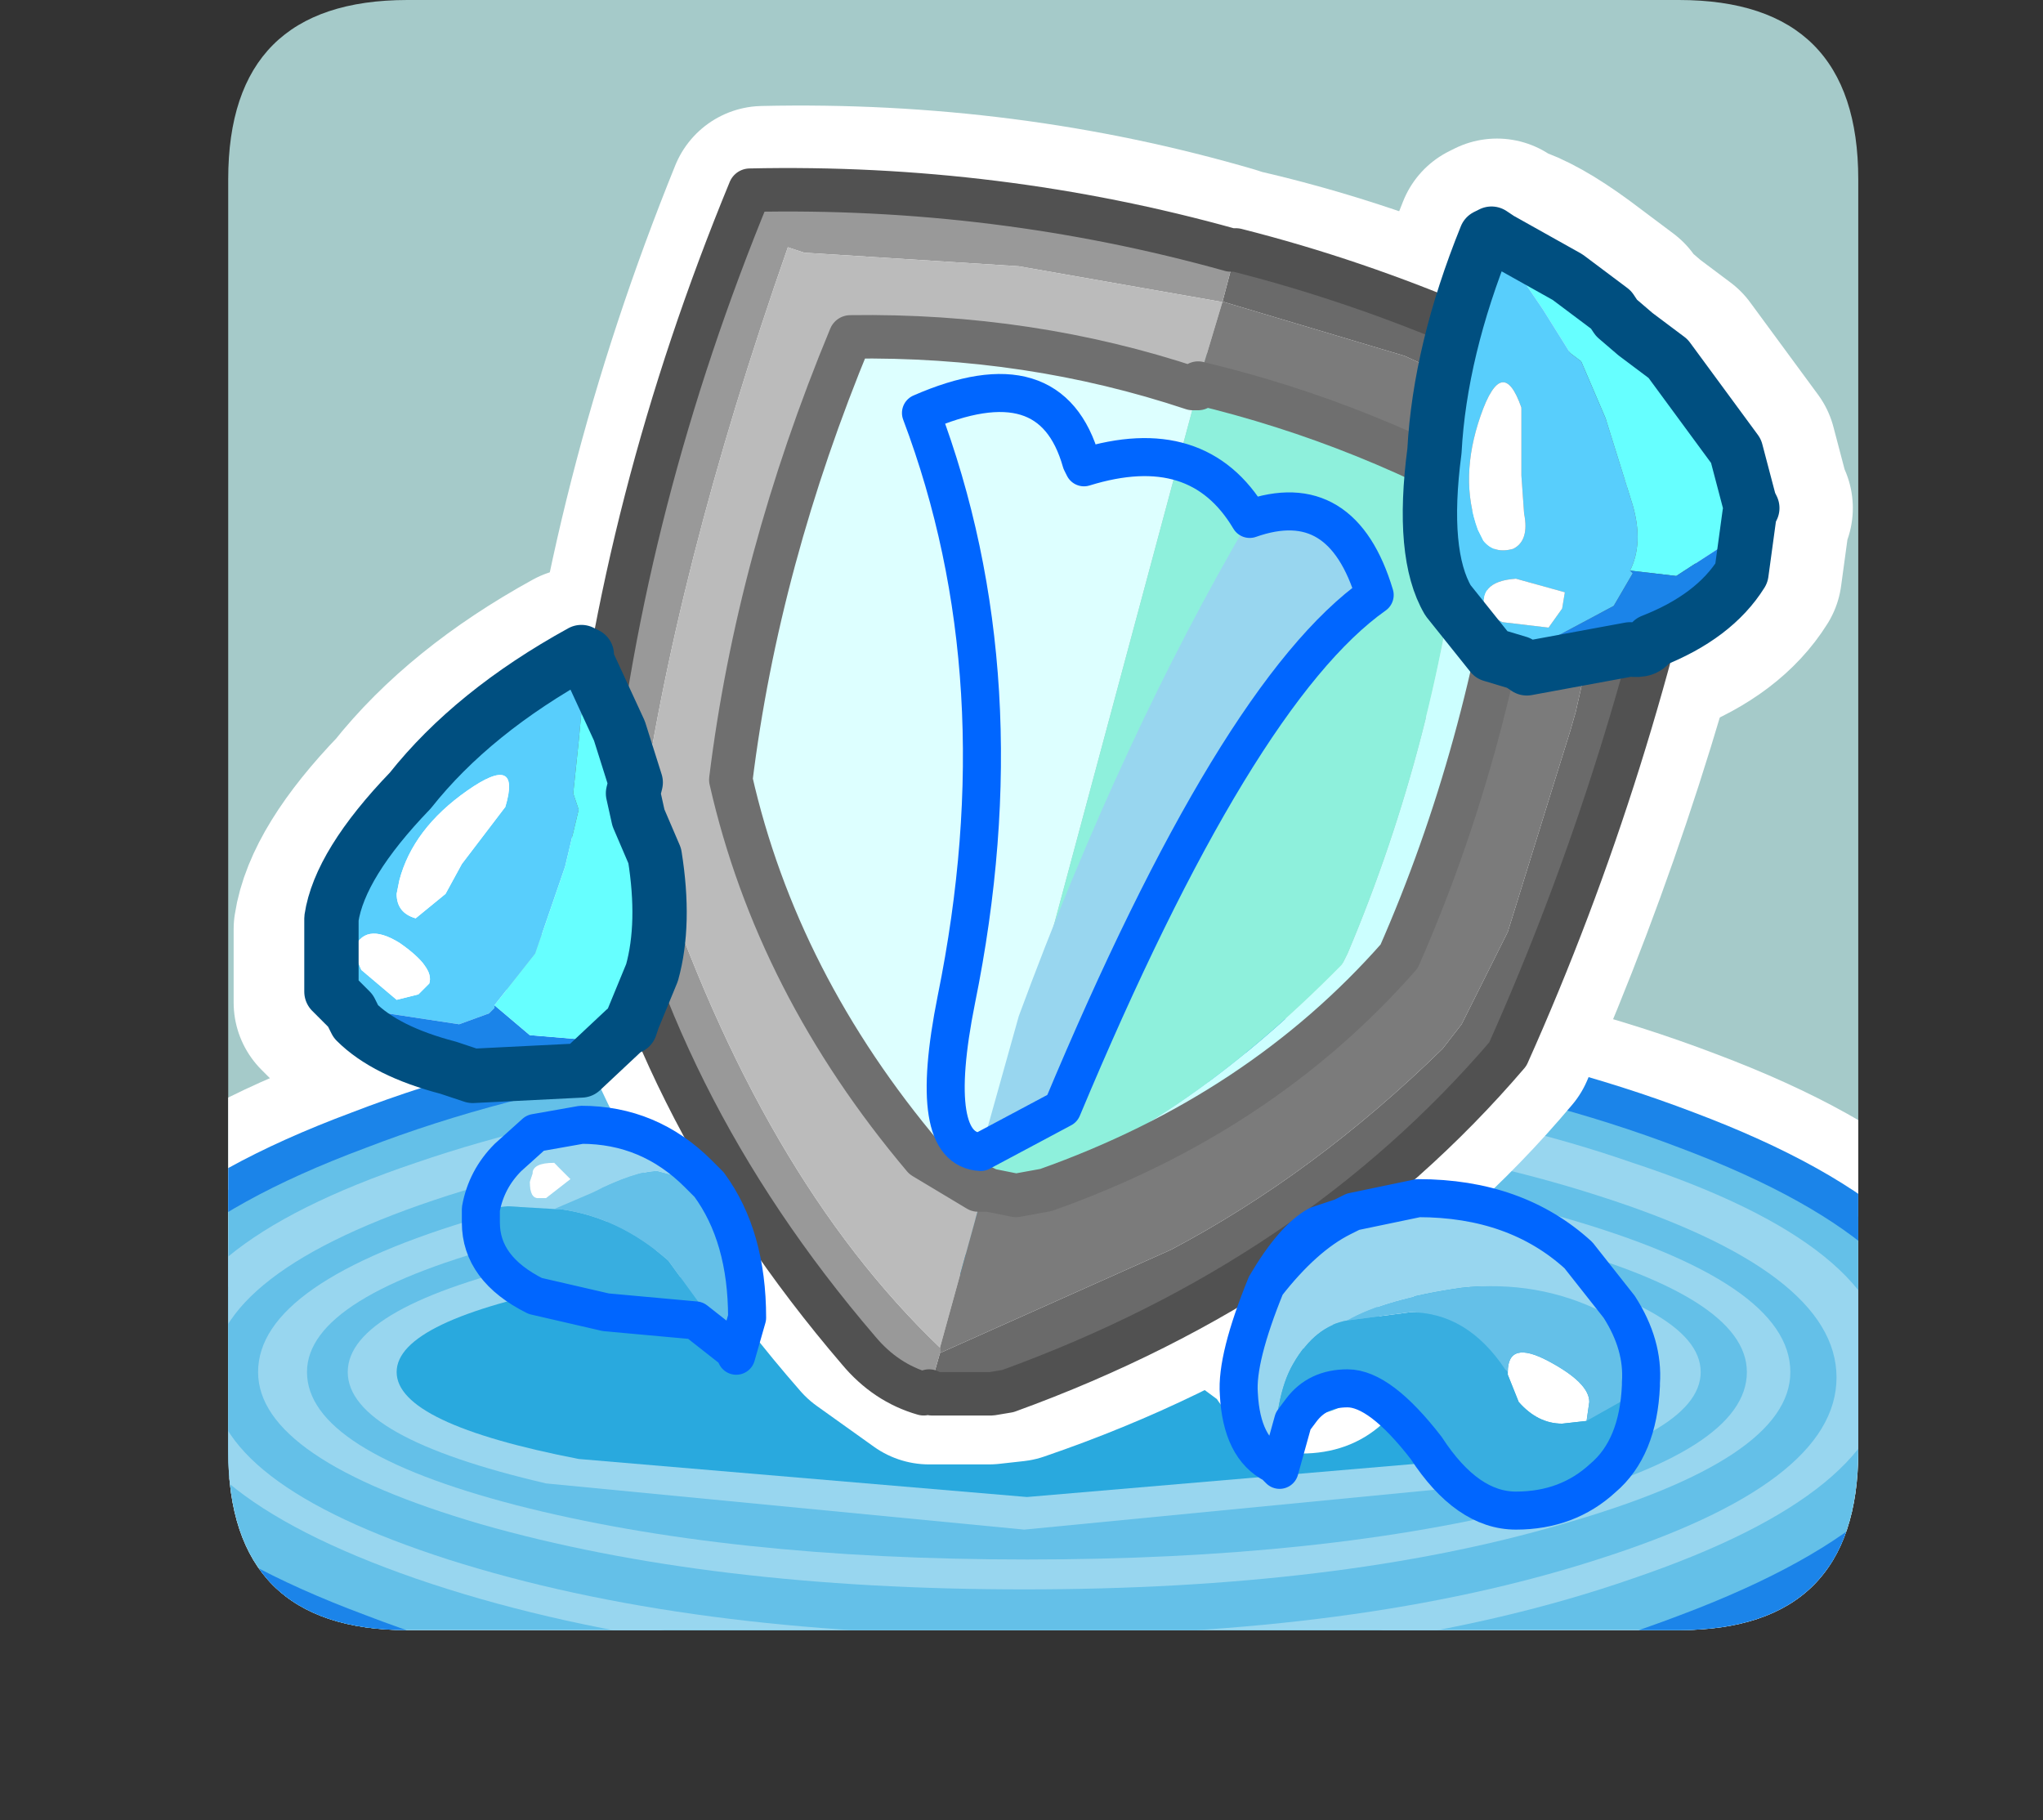 <?xml version="1.0" encoding="UTF-8" standalone="no"?>
<svg xmlns:ffdec="https://www.free-decompiler.com/flash" xmlns:xlink="http://www.w3.org/1999/xlink" ffdec:objectType="frame" height="33.5px" width="37.6px" xmlns="http://www.w3.org/2000/svg">
  <rect width="100%" height="100%" fill="#333333" stroke="none"/>
  <g transform="matrix(1.0, 0.0, 0.0, 1.0, 4.2, 0.0)">
    <use ffdec:characterId="1" height="30.0" transform="matrix(1.0, 0.0, 0.0, 1.0, 0.0, 0.0)" width="30.0" xlink:href="#shape0"/>
    <use ffdec:characterId="4" height="33.5" transform="matrix(1.0, 0.0, 0.0, 1.0, -4.2, 0.0)" width="37.6" xlink:href="#sprite0"/>
    <use ffdec:characterId="5" height="26.2" transform="matrix(1.0, 0.0, 0.0, 1.0, 1.35, 1.95)" width="27.3" xlink:href="#shape3"/>
  </g>
  <defs>
    <g id="shape0" transform="matrix(1.0, 0.0, 0.0, 1.0, 0.0, 0.0)">
      <path d="M0.0 0.0 L30.0 0.0 30.0 30.0 0.0 30.0 0.0 0.0" fill="#33cc66" fill-opacity="0.0" fill-rule="evenodd" stroke="none"/>
      <path d="M0.0 3.3 Q0.0 0.0 3.3 0.0 L26.7 0.0 Q30.0 0.0 30.0 3.3 L30.0 26.7 Q30.0 30.0 26.7 30.0 L3.3 30.0 Q0.0 30.0 0.0 26.7 L0.0 3.3" fill="#a5cac9" fill-rule="evenodd" stroke="none"/>
      <path d="M4.45 20.0 L6.45 19.9 7.25 19.15 7.35 19.1 7.4 18.95 7.75 18.1 Q8.0 17.2 7.8 15.95 L7.5 15.25 7.4 14.8 7.45 14.6 7.15 13.65 6.55 12.35 6.55 12.25 6.45 12.2 Q4.45 13.3 3.3 14.75 2.0 16.1 1.85 17.1 L1.85 18.45 2.2 18.8 2.3 19.0 Q2.85 19.55 4.0 19.85 L4.45 20.0 M23.25 4.35 Q22.4 6.45 22.3 8.3 22.05 10.2 22.55 11.05 L23.35 12.05 23.85 12.2 24.0 12.3 25.9 11.95 26.3 11.8 Q27.45 11.35 27.95 10.55 L28.1 9.45 28.15 9.35 28.1 9.25 27.85 8.3 26.6 6.6 26.0 6.15 25.65 5.85 25.55 5.7 24.75 5.1 Q24.0 4.55 23.5 4.4 L23.35 4.3 23.25 4.35 Z" fill="none" stroke="#ffffff" stroke-linecap="round" stroke-linejoin="round" stroke-width="3.5"/>
    </g>
    <g id="sprite0" transform="matrix(1.0, 0.0, 0.0, 1.0, 1.3, 3.5)">
      <clipPath id="clipPath0" transform="matrix(1.0, 0.0, 0.0, 1.0, 0.0, 0.0)">
        <path d="M2.9 -0.2 Q2.9 -3.5 6.2 -3.5 L29.6 -3.5 Q32.9 -3.5 32.9 -0.2 L32.9 23.2 Q32.9 26.5 29.6 26.5 L6.2 26.5 Q2.9 26.5 2.9 23.2 L2.9 -0.2" fill="#6699cc" fill-rule="evenodd" stroke="none"/>
      </clipPath>
      <g clip-path="url(#clipPath0)">
        <use ffdec:characterId="3" height="16.15" transform="matrix(1.0, 0.0, 0.0, 1.0, -1.3, 13.85)" width="37.6" xlink:href="#shape2"/>
      </g>
    </g>
    <g id="shape2" transform="matrix(1.0, 0.0, 0.0, 1.0, 1.3, -13.85)">
      <path d="M5.3 26.55 Q0.2 24.65 0.2 21.95 0.2 19.2 5.3 17.3 10.35 15.35 17.5 15.35 24.65 15.35 29.75 17.3 34.8 19.2 34.8 21.95 34.8 24.65 29.75 26.55 24.65 28.5 17.5 28.5 10.35 28.5 5.3 26.55 Z" fill="none" stroke="#ffffff" stroke-linecap="round" stroke-linejoin="round" stroke-width="3.0"/>
      <path d="M5.3 26.55 Q0.2 24.65 0.2 21.95 0.2 19.2 5.3 17.3 10.35 15.35 17.5 15.35 24.65 15.35 29.75 17.3 34.8 19.2 34.8 21.95 34.8 24.65 29.75 26.55 24.65 28.5 17.5 28.5 10.35 28.5 5.3 26.55" fill="#64c0e8" fill-rule="evenodd" stroke="none"/>
      <path d="M5.3 26.55 Q0.2 24.65 0.2 21.95 0.2 19.2 5.3 17.3 10.35 15.35 17.5 15.35 24.65 15.35 29.75 17.3 34.8 19.2 34.8 21.95 34.8 24.65 29.75 26.55 24.65 28.5 17.5 28.5 10.35 28.5 5.3 26.55 Z" fill="none" stroke="#1b84e9" stroke-linecap="round" stroke-linejoin="round" stroke-width="0.7"/>
      <path d="M17.6 27.15 Q11.0 27.15 6.35 25.55 1.75 23.95 1.75 21.7 1.75 19.45 6.35 17.9 11.0 16.3 17.6 16.3 24.15 16.3 28.75 17.9 33.45 19.45 33.45 21.7 33.45 23.95 28.75 25.55 24.15 27.15 17.6 27.15" fill="#98d6ef" fill-rule="evenodd" stroke="none"/>
      <path d="M28.1 18.5 Q32.5 19.9 32.5 21.85 32.5 23.8 28.1 25.2 23.75 26.6 17.55 26.6 11.35 26.6 6.95 25.2 2.6 23.8 2.6 21.85 2.6 19.9 6.95 18.5 11.35 17.1 17.55 17.1 23.75 17.1 28.1 18.5" fill="#64c0e8" fill-rule="evenodd" stroke="none"/>
      <path d="M27.45 18.9 Q31.65 20.1 31.65 21.75 31.65 23.35 27.45 24.55 23.35 25.75 17.55 25.75 11.75 25.75 7.55 24.55 3.45 23.35 3.45 21.75 3.45 20.1 7.55 18.9 11.75 17.7 17.55 17.7 23.35 17.7 27.45 18.9" fill="#98d6ef" fill-rule="evenodd" stroke="none"/>
      <path d="M17.6 25.2 Q12.1 25.2 8.2 24.2 4.35 23.2 4.35 21.75 4.35 20.35 8.2 19.35 12.1 18.35 17.6 18.35 23.1 18.35 27.0 19.35 30.85 20.35 30.85 21.75 30.85 23.2 27.0 24.2 23.1 25.2 17.6 25.2" fill="#64c0e8" fill-rule="evenodd" stroke="none"/>
      <path d="M8.75 19.7 L17.55 18.85 Q22.7 18.85 26.3 19.7 30.0 20.55 30.0 21.75 30.0 22.95 26.3 23.8 L17.55 24.65 8.75 23.8 Q5.1 22.95 5.1 21.75 5.1 20.55 8.75 19.7" fill="#98d6ef" fill-rule="evenodd" stroke="none"/>
      <path d="M17.6 19.5 L25.8 20.15 Q29.2 20.8 29.2 21.75 29.2 22.7 25.8 23.35 L17.6 24.05 9.35 23.35 Q6.0 22.7 6.0 21.75 6.0 20.8 9.35 20.15 L17.6 19.5" fill="#29a9de" fill-rule="evenodd" stroke="none"/>
      <path d="M23.65 21.6 L23.7 21.35 23.1 20.75 Q22.55 20.45 22.55 20.9 L22.5 20.85 Q21.95 20.05 21.1 20.05 L20.2 20.15 Q20.75 19.85 21.85 19.7 L23.9 20.05 24.15 19.95 Q24.5 20.5 24.45 21.05 L24.45 21.1 24.3 21.25 23.65 21.6 M12.7 18.6 L13.25 18.35 Q13.9 18.05 14.2 18.05 L14.95 18.25 Q15.5 19.0 15.5 20.15 L15.35 20.7 15.3 20.65 14.35 19.35 Q13.65 18.7 12.8 18.6 L12.7 18.6" fill="#64c0e8" fill-rule="evenodd" stroke="none"/>
      <path d="M22.55 20.9 Q22.55 20.45 23.1 20.75 L23.7 21.35 23.65 21.6 23.3 21.65 Q22.95 21.65 22.7 21.35 L22.55 20.95 22.55 20.9 M12.35 18.2 L12.4 18.1 Q12.4 17.95 12.7 17.95 L12.95 18.15 12.6 18.45 12.5 18.45 12.35 18.2" fill="#ffffff" fill-rule="evenodd" stroke="none"/>
      <path d="M23.65 21.6 L24.3 21.25 24.45 21.1 Q24.4 22.0 23.9 22.45 23.4 22.9 22.65 22.9 21.95 22.9 21.35 22.0 L20.2 21.15 Q19.8 21.15 19.55 21.45 L19.45 21.6 19.25 22.3 19.15 22.25 Q19.15 21.25 19.45 20.8 19.75 20.25 20.2 20.15 L21.1 20.05 Q21.95 20.05 22.5 20.85 L22.55 20.9 22.55 20.95 22.7 21.35 Q22.95 21.65 23.3 21.65 L23.65 21.6 M11.65 18.6 L12.05 18.55 12.7 18.6 12.8 18.6 Q13.65 18.7 14.35 19.35 L15.3 20.65 14.75 20.2 13.45 20.1 12.45 19.85 Q11.65 19.45 11.65 18.8 L11.65 18.6" fill="#38aee0" fill-rule="evenodd" stroke="none"/>
      <path d="M24.15 19.95 L23.9 20.05 21.85 19.7 Q20.75 19.85 20.2 20.15 19.75 20.25 19.45 20.8 19.15 21.25 19.15 22.25 18.7 22.0 18.65 21.2 18.6 20.7 19.05 19.65 L20.15 18.65 20.3 18.6 21.25 18.4 Q22.65 18.4 23.55 19.2 L24.15 19.95 M11.65 18.6 Q11.75 18.15 12.05 17.85 L12.45 17.5 13.1 17.4 Q14.1 17.4 14.8 18.1 L14.95 18.25 14.2 18.05 Q13.9 18.05 13.25 18.35 L12.7 18.6 12.05 18.55 11.65 18.6 M12.35 18.2 L12.5 18.45 12.6 18.45 12.95 18.15 12.7 17.95 Q12.4 17.95 12.4 18.1 L12.35 18.2" fill="#98d6ef" fill-rule="evenodd" stroke="none"/>
      <path d="M24.45 21.1 L24.45 21.05 Q24.5 20.5 24.15 19.95 L23.55 19.2 Q22.65 18.4 21.25 18.4 L20.3 18.6 20.15 18.65 19.05 19.65 19.8 18.8 20.15 18.65 M24.45 21.1 Q24.4 22.0 23.9 22.45 23.4 22.9 22.65 22.9 21.95 22.9 21.35 22.0 L20.2 21.15 Q19.8 21.15 19.55 21.45 L19.45 21.6 19.25 22.3 19.15 22.25 Q18.7 22.0 18.65 21.2 18.6 20.7 19.05 19.65 M14.95 18.25 L14.8 18.1 Q14.1 17.4 13.1 17.4 L12.45 17.5 12.05 17.85 Q11.75 18.15 11.65 18.6 L11.65 18.8 Q11.65 19.45 12.45 19.85 L13.45 20.1 14.75 20.2 15.3 20.65 15.35 20.7 15.5 20.15 Q15.5 19.0 14.95 18.25 Z" fill="none" stroke="#ffffff" stroke-linecap="round" stroke-linejoin="round" stroke-width="0.7"/>
    </g>
    <g id="shape3" transform="matrix(1.0, 0.0, 0.0, 1.0, -1.35, -1.95)">
      <path d="M18.55 4.85 Q22.7 5.8 26.9 8.35 25.65 14.05 23.4 19.2 20.0 23.25 14.45 25.15 L14.0 25.2 13.1 25.2 12.9 25.2 11.85 24.45 Q8.0 20.05 7.0 14.85 7.6 9.25 9.85 3.7 14.3 3.6 18.4 4.8 L18.55 4.85 Z" fill="none" stroke="#ffffff" stroke-linecap="round" stroke-linejoin="round" stroke-width="3.5"/>
      <path d="M18.3 5.55 L18.55 4.6 Q22.9 5.7 27.05 8.25 25.9 14.15 23.55 19.4 20.0 23.55 14.35 25.6 L14.05 25.65 14.05 25.6 12.95 25.65 12.9 25.6 13.1 24.9 17.35 23.0 Q20.0 21.6 22.35 19.3 L22.7 18.85 23.55 17.15 24.45 14.25 24.7 13.45 24.8 13.1 25.75 8.9 25.45 8.55 Q25.3 8.3 24.05 7.65 L21.65 6.55 18.3 5.55" fill="#6a6a6a" fill-rule="evenodd" stroke="none"/>
      <path d="M18.55 4.6 L18.3 5.55 18.25 5.55 14.55 4.9 10.6 4.65 10.3 4.55 Q8.2 10.55 7.55 15.35 L7.85 15.8 Q9.8 21.65 13.1 24.8 L13.1 24.9 12.9 25.6 12.8 25.65 Q12.1 25.45 11.6 24.85 7.7 20.3 6.65 14.95 7.25 9.2 9.6 3.5 14.15 3.4 18.45 4.6 L18.55 4.6" fill="#999999" fill-rule="evenodd" stroke="none"/>
      <path d="M17.85 7.15 L17.85 7.05 Q21.0 7.8 23.8 9.45 23.2 13.85 21.55 17.6 19.0 20.5 15.05 21.9 L14.5 22.0 14.55 21.8 Q17.5 20.8 20.5 17.75 L20.6 17.55 Q22.25 13.65 22.75 9.25 20.4 7.9 17.85 7.15" fill="#ccffff" fill-rule="evenodd" stroke="none"/>
      <path d="M17.85 7.05 L17.85 7.15 17.75 7.15 Q14.75 6.15 11.45 6.2 9.75 10.3 9.25 14.35 10.1 18.1 12.8 21.3 L13.8 21.9 13.9 21.9 13.1 24.8 Q9.8 21.65 7.85 15.8 L7.55 15.35 Q8.2 10.55 10.3 4.55 L10.6 4.65 14.55 4.9 18.25 5.55 18.3 5.55 17.85 7.05" fill="#bbbbbb" fill-rule="evenodd" stroke="none"/>
      <path d="M13.9 21.9 L13.8 21.9 12.8 21.3 Q10.1 18.1 9.25 14.35 9.75 10.3 11.45 6.2 14.75 6.15 17.75 7.15 L17.85 7.15 13.9 21.85 13.9 21.9" fill="#ddffff" fill-rule="evenodd" stroke="none"/>
      <path d="M18.3 5.55 L21.65 6.55 24.05 7.65 Q25.3 8.3 25.45 8.55 L25.75 8.9 24.8 13.1 24.7 13.45 24.45 14.25 23.55 17.15 22.7 18.85 22.35 19.3 Q20.0 21.6 17.35 23.0 L13.1 24.9 13.1 24.8 13.9 21.9 14.0 21.9 14.5 22.0 15.05 21.9 Q19.0 20.5 21.55 17.6 23.2 13.85 23.8 9.45 21.0 7.8 17.85 7.05 L18.3 5.55" fill="#7b7b7b" fill-rule="evenodd" stroke="none"/>
      <path d="M17.85 7.15 Q20.4 7.9 22.75 9.25 22.25 13.65 20.6 17.55 L20.5 17.75 Q17.5 20.8 14.55 21.8 L14.0 21.9 13.9 21.85 17.85 7.15" fill="#8ef0dc" fill-rule="evenodd" stroke="none"/>
      <path d="M14.55 21.8 L14.5 22.0 14.0 21.9 14.55 21.8" fill="#f0a028" fill-rule="evenodd" stroke="none"/>
      <path d="M13.9 21.85 L14.0 21.9 13.9 21.9 13.9 21.85" fill="#9cfce8" fill-rule="evenodd" stroke="none"/>
      <path d="M14.5 22.0 L15.05 21.9 Q19.0 20.5 21.55 17.6 23.2 13.85 23.8 9.45 21.0 7.8 17.85 7.05 M13.9 21.9 L13.8 21.9 12.8 21.3 Q10.1 18.1 9.25 14.35 9.75 10.3 11.45 6.2 14.75 6.15 17.75 7.15 L17.85 7.15 M13.9 21.85 L14.0 21.9 14.5 22.0 M13.9 21.9 L14.0 21.9" fill="none" stroke="#6f6f6f" stroke-linecap="round" stroke-linejoin="round" stroke-width="0.8"/>
      <path d="M12.9 25.6 L12.95 25.65 14.05 25.65 14.35 25.6 Q20.0 23.55 23.55 19.4 25.9 14.15 27.05 8.25 22.9 5.7 18.55 4.6 L18.45 4.6 Q14.15 3.4 9.6 3.5 7.25 9.2 6.65 14.95 7.7 20.3 11.6 24.85 12.1 25.45 12.8 25.65 L12.9 25.6 Z" fill="none" stroke="#515151" stroke-linecap="round" stroke-linejoin="round" stroke-width="0.8"/>
      <path d="M18.8 9.55 Q20.5 8.95 21.1 10.95 18.55 12.75 15.35 20.4 L13.85 21.2 14.55 18.7 Q16.45 13.55 18.8 9.55" fill="#98d6ef" fill-rule="evenodd" stroke="none"/>
      <path d="M13.85 21.2 L15.35 20.4 Q18.55 12.75 21.1 10.95 20.5 8.95 18.8 9.55 17.85 7.95 15.75 8.6 L15.7 8.5 Q15.15 6.55 12.75 7.6 14.6 12.5 13.4 18.4 12.85 21.15 13.85 21.2 Z" fill="none" stroke="#0066ff" stroke-linecap="round" stroke-linejoin="round" stroke-width="0.7"/>
      <path d="M5.6 21.6 L5.55 21.75 Q5.55 22.05 5.7 22.05 L5.85 22.05 6.3 21.7 6.0 21.4 Q5.6 21.4 5.6 21.6 M4.65 22.25 Q4.75 21.7 5.15 21.3 L5.65 20.85 6.5 20.7 Q7.75 20.7 8.65 21.6 L8.85 21.8 7.9 21.55 Q7.5 21.55 6.7 21.95 L6.0 22.25 5.15 22.2 4.65 22.25 M19.25 26.95 Q18.65 26.65 18.6 25.65 18.55 25.0 19.1 23.65 19.8 22.75 20.5 22.4 L20.7 22.3 21.9 22.05 Q23.7 22.05 24.85 23.1 L25.6 24.05 25.3 24.15 Q24.1 23.55 22.7 23.7 21.3 23.9 20.6 24.3 20.0 24.4 19.6 25.1 19.25 25.7 19.25 26.95" fill="#98d6ef" fill-rule="evenodd" stroke="none"/>
      <path d="M5.6 21.6 Q5.6 21.4 6.0 21.4 L6.3 21.7 5.85 22.05 5.7 22.05 Q5.55 22.05 5.55 21.75 L5.6 21.6 M25.0 26.15 L24.55 26.2 Q24.1 26.2 23.75 25.8 L23.55 25.3 23.55 25.25 Q23.55 24.65 24.3 25.05 25.05 25.45 25.05 25.8 L25.0 26.15" fill="#ffffff" fill-rule="evenodd" stroke="none"/>
      <path d="M4.65 22.25 L5.15 22.2 6.0 22.25 6.1 22.25 Q7.2 22.4 8.1 23.2 L9.3 24.85 8.6 24.3 6.95 24.15 5.65 23.85 Q4.65 23.35 4.65 22.5 L4.65 22.25 M19.25 26.95 Q19.25 25.7 19.6 25.1 20.0 24.4 20.6 24.3 L21.75 24.15 Q22.8 24.15 23.5 25.2 L23.55 25.25 23.55 25.3 23.75 25.8 Q24.1 26.2 24.55 26.2 L25.0 26.15 25.8 25.7 26.0 25.5 Q25.95 26.65 25.3 27.2 24.65 27.8 23.7 27.8 22.8 27.8 22.05 26.65 21.2 25.55 20.6 25.55 20.05 25.55 19.75 25.95 L19.6 26.15 19.35 27.05 19.25 26.95" fill="#38aee0" fill-rule="evenodd" stroke="none"/>
      <path d="M6.0 22.25 L6.7 21.95 Q7.5 21.55 7.9 21.55 L8.85 21.8 Q9.55 22.75 9.55 24.25 L9.35 24.95 9.3 24.85 8.1 23.2 Q7.2 22.4 6.1 22.25 L6.0 22.25 M20.6 24.3 Q21.3 23.9 22.7 23.7 24.1 23.55 25.3 24.15 L25.6 24.05 Q26.05 24.75 26.0 25.45 L26.0 25.5 25.8 25.7 25.0 26.15 25.05 25.8 Q25.05 25.45 24.3 25.05 23.55 24.65 23.55 25.25 L23.5 25.2 Q22.8 24.15 21.75 24.15 L20.6 24.3" fill="#64c0e8" fill-rule="evenodd" stroke="none"/>
      <path d="M8.85 21.8 L8.65 21.6 Q7.75 20.7 6.5 20.7 L5.65 20.85 5.15 21.3 Q4.75 21.7 4.65 22.25 L4.65 22.5 Q4.65 23.35 5.65 23.85 L6.95 24.15 8.6 24.3 9.3 24.85 9.35 24.95 9.55 24.25 Q9.55 22.75 8.85 21.8 M25.6 24.05 L24.85 23.1 Q23.7 22.05 21.9 22.05 L20.7 22.3 20.5 22.4 Q19.8 22.75 19.1 23.65 18.55 25.0 18.6 25.65 18.65 26.65 19.25 26.95 L19.35 27.05 19.6 26.15 19.75 25.95 Q20.05 25.55 20.6 25.55 21.2 25.55 22.05 26.65 22.8 27.8 23.7 27.8 24.65 27.8 25.3 27.2 25.95 26.65 26.0 25.5 L26.0 25.45 Q26.05 24.75 25.6 24.05 M19.1 23.65 Q19.6 22.8 20.05 22.55 L20.5 22.4" fill="none" stroke="#0066ff" stroke-linecap="round" stroke-linejoin="round" stroke-width="0.7"/>
      <path d="M4.3 15.9 L5.1 14.85 Q5.4 13.85 4.4 14.55 3.4 15.25 3.15 16.2 L3.1 16.45 Q3.1 16.8 3.45 16.9 L4.0 16.45 4.3 15.9 M1.9 18.25 L1.9 16.9 Q2.05 15.9 3.35 14.55 4.5 13.1 6.5 12.0 L6.6 12.05 6.45 13.65 6.35 14.6 6.45 14.9 6.2 15.95 5.65 17.55 4.9 18.5 4.9 18.55 4.8 18.65 4.25 18.85 2.6 18.6 1.9 18.25 M2.45 17.85 L3.1 18.4 3.5 18.3 3.7 18.1 Q3.8 17.8 3.15 17.35 2.5 16.95 2.3 17.5 L2.45 17.85" fill="#58cefc" fill-rule="evenodd" stroke="none"/>
      <path d="M4.3 15.9 L4.0 16.45 3.45 16.9 Q3.1 16.8 3.1 16.45 L3.15 16.2 Q3.4 15.25 4.4 14.55 5.4 13.85 5.1 14.85 L4.3 15.9 M2.45 17.85 L2.3 17.5 Q2.5 16.95 3.15 17.35 3.8 17.8 3.7 18.1 L3.5 18.3 3.1 18.4 2.45 17.85" fill="#ffffff" fill-rule="evenodd" stroke="none"/>
      <path d="M1.9 18.25 L2.6 18.6 4.25 18.85 4.8 18.65 4.9 18.55 4.9 18.5 5.55 19.05 6.75 19.15 7.3 18.95 6.5 19.7 4.5 19.8 4.05 19.65 Q2.9 19.35 2.35 18.8 L2.25 18.6 1.9 18.25" fill="#1b84e9" fill-rule="evenodd" stroke="none"/>
      <path d="M4.9 18.5 L5.65 17.55 6.2 15.95 6.45 14.9 6.35 14.6 6.45 13.65 6.6 12.05 6.6 12.15 7.2 13.45 7.5 14.4 7.45 14.6 7.55 15.05 7.85 15.75 Q8.05 17.0 7.8 17.9 L7.45 18.75 7.4 18.9 7.3 18.95 6.75 19.15 5.55 19.05 4.9 18.5" fill="#66ffff" fill-rule="evenodd" stroke="none"/>
      <path d="M6.6 12.05 L6.5 12.0 Q4.5 13.1 3.35 14.55 2.05 15.9 1.9 16.9 L1.9 18.25 2.25 18.6 2.35 18.8 Q2.9 19.35 4.05 19.65 L4.5 19.8 6.5 19.7 7.3 18.95 7.4 18.9 7.45 18.75 7.8 17.9 Q8.05 17.0 7.85 15.75 L7.55 15.05 7.45 14.6 7.5 14.4 7.2 13.45 6.6 12.15 6.6 12.05 Z" fill="none" stroke="#004f80" stroke-linecap="round" stroke-linejoin="round" stroke-width="1.0"/>
      <path d="M25.8 10.5 Q26.05 10.0 25.85 9.3 L25.35 7.7 24.9 6.65 24.7 6.5 24.2 5.7 23.25 4.3 23.4 4.4 24.65 5.1 25.45 5.7 25.55 5.85 25.9 6.15 26.5 6.6 27.75 8.3 28.0 9.25 28.05 9.35 28.0 9.45 27.65 9.95 26.65 10.6 25.8 10.5" fill="#66ffff" fill-rule="evenodd" stroke="none"/>
      <path d="M23.25 12.05 L22.45 11.05 Q21.95 10.2 22.2 8.3 22.3 6.45 23.15 4.35 L23.25 4.3 24.2 5.7 24.7 6.5 24.9 6.65 25.35 7.7 25.85 9.3 Q26.05 10.0 25.8 10.5 L25.85 10.55 25.5 11.15 24.0 11.95 23.25 12.05 M23.15 11.3 L23.45 11.45 24.3 11.55 24.55 11.2 24.6 10.9 23.7 10.65 Q22.95 10.7 23.15 11.3 M23.85 9.45 L23.8 8.75 23.8 7.5 Q23.45 6.5 23.05 7.65 22.65 8.8 23.0 9.75 L23.1 9.95 Q23.3 10.2 23.65 10.1 23.95 9.95 23.85 9.45" fill="#58cefc" fill-rule="evenodd" stroke="none"/>
      <path d="M23.25 12.05 L24.0 11.95 25.5 11.15 25.85 10.55 25.8 10.5 26.65 10.6 27.65 9.95 28.0 9.45 27.85 10.55 Q27.35 11.35 26.2 11.8 26.1 12.0 25.8 11.95 L23.9 12.3 23.75 12.2 23.25 12.05" fill="#1b84e9" fill-rule="evenodd" stroke="none"/>
      <path d="M23.85 9.45 Q23.95 9.95 23.65 10.1 23.3 10.2 23.1 9.95 L23.0 9.75 Q22.65 8.8 23.05 7.65 23.45 6.5 23.8 7.5 L23.8 8.75 23.85 9.45 M23.15 11.3 Q22.95 10.7 23.7 10.65 L24.6 10.9 24.55 11.2 24.3 11.55 23.45 11.45 23.15 11.3" fill="#ffffff" fill-rule="evenodd" stroke="none"/>
      <path d="M23.25 4.3 L23.15 4.35 Q22.3 6.45 22.2 8.3 21.95 10.2 22.45 11.05 L23.25 12.05 23.75 12.2 23.9 12.3 25.8 11.95 Q26.1 12.0 26.2 11.8 27.35 11.35 27.85 10.55 L28.0 9.45 28.05 9.35 28.0 9.25 27.75 8.3 26.5 6.6 25.9 6.15 25.55 5.85 25.45 5.7 24.65 5.1 23.4 4.4 23.25 4.3 Z" fill="none" stroke="#004f80" stroke-linecap="round" stroke-linejoin="round" stroke-width="1.0"/>
    </g>
  </defs>
</svg>
